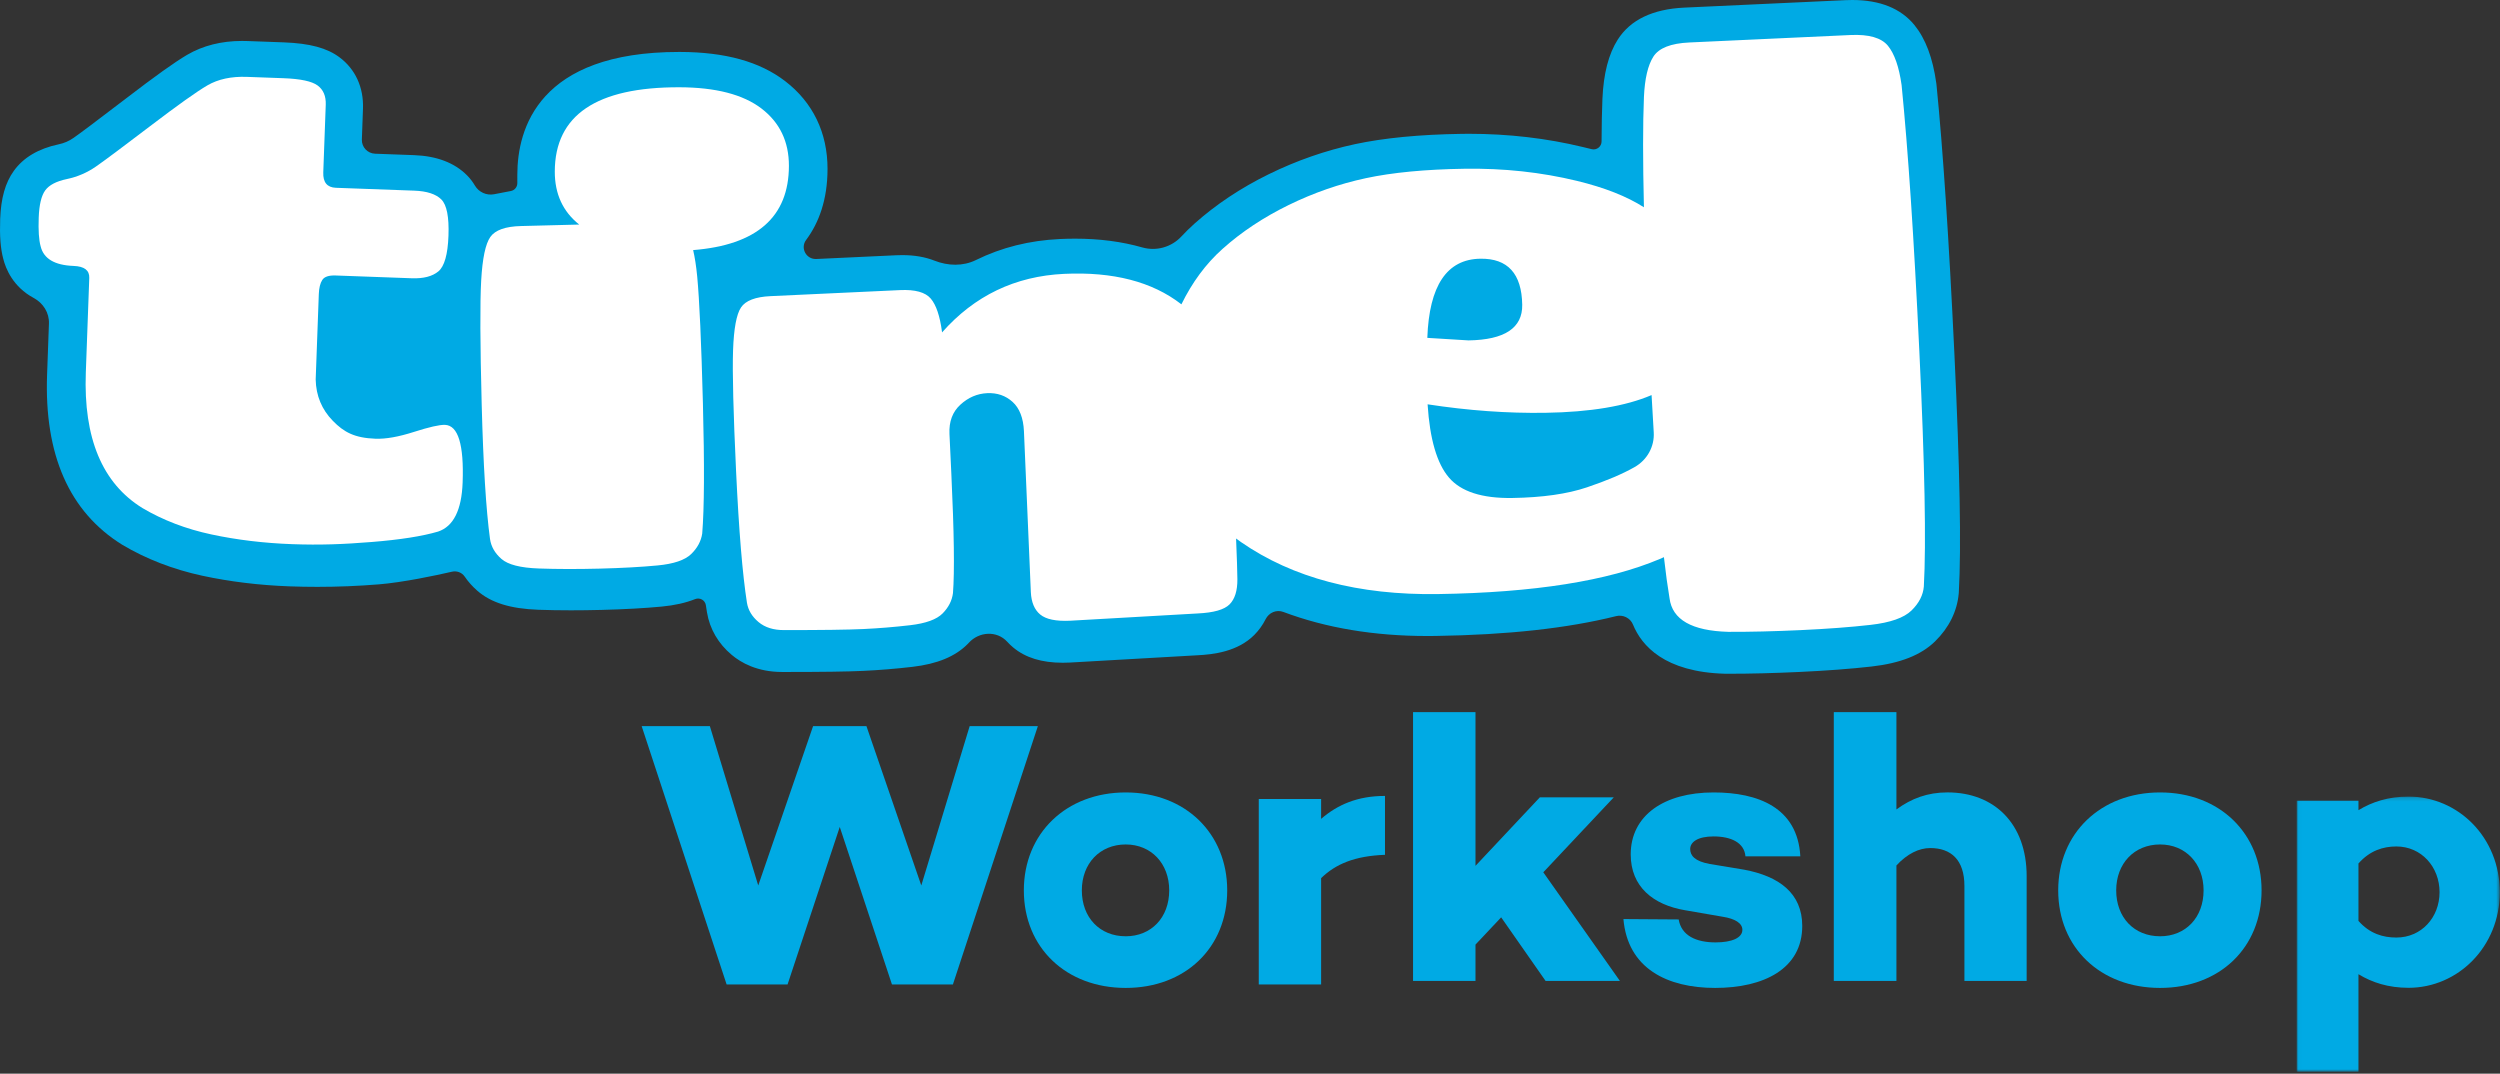 <?xml version="1.0" encoding="UTF-8"?>
<svg width="645px" height="277px" viewBox="0 0 645 277" version="1.1" xmlns="http://www.w3.org/2000/svg" xmlns:xlink="http://www.w3.org/1999/xlink">
    <rect x="0" y="0" width="645" height="277" fill="#333333" stroke="none"/>
    <!-- Generator: Sketch 58 (84663) - https://sketch.com -->
    <title>Group 26</title>
    <desc>Created with Sketch.</desc>
    <defs>
        <polygon id="path-1" points="0.015 0.168 52.417 0.168 52.417 71.151 0.015 71.151"></polygon>
    </defs>
    <g id="Page-1" stroke="none" stroke-width="1" fill="none" fill-rule="evenodd">
        <g id="ws_header" transform="translate(-100, -200)">
            <g id="Group-26" transform="translate(100, 200)">
                <path d="M249.928,165.869 C252.557,162.935 257.195,162.644 259.848,165.558 C260.375,166.136 260.906,166.632 261.414,167.055 C264.592,169.699 268.777,170.986 274.208,170.986 C274.766,170.986 275.349,170.972 276.056,170.938 L308.817,169.067 C313.121,168.867 319.34,168.105 323.61,163.813 C324.794,162.622 325.766,161.27 326.523,159.761 C327.386,158.042 329.315,157.209 331.119,157.886 C342.1,162.012 354.535,164.092 368.293,164.092 C369.016,164.092 369.736,164.086 370.466,164.074 C389.009,163.791 404.381,162.104 416.945,158.964 C418.72,158.52 420.61,159.423 421.3,161.114 C423.529,166.583 429.439,173.399 445.047,173.823 L446.209,173.826 C451.589,173.826 457.63,173.673 464.169,173.369 C471.231,173.041 477.52,172.568 482.866,171.961 C490.291,171.118 495.648,168.997 499.243,165.479 C502.858,161.942 504.974,157.645 505.359,153.057 L505.378,152.784 C506.03,141.193 505.654,121.034 504.229,91.154 C502.836,61.868 501.283,38.557 499.614,21.865 L499.567,21.481 C498.653,14.924 496.808,10.015 493.918,6.457 C490.419,2.174 485.023,0 477.88,0 C477.303,0 476.706,0.014 476.091,0.043 L434.567,1.965 C426.417,2.342 420.641,5.109 417.39,10.201 C415.012,13.939 413.717,18.937 413.425,25.507 C413.294,28.652 413.22,32.321 413.204,36.494 C413.199,37.818 411.96,38.802 410.67,38.489 L408.426,37.943 C399.066,35.672 389.177,34.52 379.035,34.52 C378.337,34.52 377.637,34.526 376.931,34.538 C366.23,34.704 357.034,35.595 349.591,37.191 C341.991,38.824 334.518,41.427 327.382,44.926 C320.145,48.472 313.673,52.781 308.142,57.728 C306.979,58.769 305.86,59.867 304.785,61.022 C302.227,63.772 298.324,64.87 294.709,63.836 C289.447,62.332 283.659,61.575 277.376,61.575 C276.1,61.575 274.8,61.604 273.478,61.668 C265.608,62.033 258.374,63.845 251.82,67.078 C248.449,68.741 244.57,68.618 241.072,67.238 C238.682,66.295 235.91,65.82 232.772,65.82 C232.264,65.82 231.74,65.833 231.193,65.858 L210.605,66.821 C208.001,66.942 206.416,64.001 207.972,61.914 C211.297,57.457 213.487,51.52 213.503,43.603 C213.518,34.265 209.734,26.421 202.544,20.912 C195.977,15.892 187.12,13.437 175.462,13.403 L175.177,13.403 C138.938,13.403 133.492,33.217 133.471,45.028 L133.469,47.275 C133.468,48.254 132.771,49.095 131.806,49.281 L127.48,50.112 C125.519,50.488 123.544,49.591 122.527,47.876 C121.973,46.94 121.308,46.057 120.509,45.251 C117.29,42.002 112.69,40.242 106.831,40.026 L96.767,39.656 C94.815,39.584 93.29,37.948 93.361,36.002 L93.65,28.038 C93.848,22.563 91.701,17.861 87.618,14.806 C84.381,12.377 79.945,11.182 73.229,10.931 L63.828,10.588 C63.37,10.572 62.916,10.563 62.469,10.563 C57.112,10.563 52.336,11.77 48.262,14.16 C45.085,16.029 40.094,19.591 32.558,25.371 C24.002,31.932 20.441,34.547 18.969,35.579 C17.802,36.395 16.55,36.937 15.141,37.234 C9.941,38.332 6.048,40.636 3.574,44.075 C1.363,47.143 0.244,51.101 0.045,56.532 C-0.112,60.868 0.136,64.119 0.832,66.741 C1.472,69.313 3.338,73.994 8.672,76.862 C11.133,78.185 12.729,80.681 12.627,83.467 L12.148,96.647 C11.396,117.325 17.863,132.06 31.527,140.543 C37.726,144.23 44.701,146.925 52.256,148.551 C59.332,150.073 66.885,150.992 74.706,151.279 C77.088,151.367 79.473,151.41 81.858,151.41 L81.86,151.41 C87.121,151.41 92.467,151.192 97.742,150.765 C103.869,150.27 112.544,148.452 116.581,147.504 C117.839,147.209 119.155,147.684 119.883,148.749 C120.788,150.075 121.88,151.306 123.153,152.415 C126.684,155.503 131.693,157.063 138.913,157.32 C141.55,157.415 144.347,157.463 147.304,157.463 C149.818,157.463 152.449,157.429 155.196,157.358 C161.114,157.206 166.341,156.915 170.739,156.496 C174.05,156.182 176.901,155.54 179.343,154.571 C180.568,154.085 181.913,154.844 182.115,156.143 L182.408,158.022 C183.11,162.271 185.319,166.057 188.78,168.956 C191.171,170.97 195.357,173.371 201.795,173.371 L202.8,173.371 C212.11,173.371 218.611,173.28 222.678,173.089 C226.855,172.893 231.14,172.543 235.419,172.045 C241.834,171.298 246.505,169.356 249.687,166.125 C249.768,166.044 249.848,165.959 249.928,165.869" id="Fill-1" fill="#00AAE4"></path>
                <path d="M421.663,120.543 C418.578,122.294 414.5,124.022 409.434,125.732 C404.369,127.444 397.941,128.36 390.161,128.48 C382.379,128.6 376.936,126.845 373.832,123.216 C370.727,119.59 368.893,113.291 368.319,104.315 C378.818,105.926 388.95,106.654 398.713,106.503 C410.298,106.325 419.406,104.789 426.106,101.931 C426.287,105.266 426.473,108.465 426.662,111.535 C426.89,115.225 424.952,118.685 421.723,120.509 C421.702,120.52 421.683,120.531 421.663,120.543 M381.923,66.748 C388.997,66.639 392.602,70.601 392.734,78.628 C392.832,84.616 388.212,87.679 378.875,87.823 C378.59,87.827 375.048,87.612 368.248,87.17 C368.732,73.688 373.288,66.88 381.923,66.748 M495.197,90.72 C493.801,61.446 492.271,38.522 490.612,21.953 C489.957,17.27 488.78,13.889 487.093,11.816 C485.399,9.745 482.175,8.818 477.411,9.038 L435.836,10.959 C431.072,11.178 427.984,12.396 426.57,14.611 C425.155,16.827 424.346,20.3 424.136,25.023 C423.846,31.952 423.846,41.455 424.132,53.48 C419.759,50.678 414.013,48.403 406.853,46.666 C397.614,44.427 387.936,43.382 377.822,43.538 C367.705,43.693 359.227,44.506 352.388,45.97 C345.546,47.439 338.897,49.75 332.44,52.912 C325.983,56.073 320.311,59.834 315.43,64.198 C311.063,68.098 307.553,72.906 304.802,78.521 C304.777,78.501 304.756,78.479 304.732,78.461 C297.242,72.667 287.179,70.066 274.552,70.655 C261.917,71.244 251.414,76.283 243.041,85.77 L243.033,85.601 C242.497,81.532 241.532,78.676 240.138,77.036 C238.742,75.394 236.1,74.666 232.216,74.847 L198.78,76.405 C194.891,76.586 192.36,77.557 191.184,79.319 C190.006,81.079 189.321,84.779 189.128,90.418 C188.936,96.056 189.198,106.48 189.913,121.686 C190.631,136.893 191.563,148.166 192.711,155.504 C193.029,157.423 194.023,159.084 195.694,160.482 C197.362,161.885 199.572,162.579 202.322,162.562 C211.945,162.569 218.756,162.478 222.759,162.291 C226.757,162.105 230.781,161.773 234.826,161.302 C238.869,160.832 241.657,159.819 243.189,158.268 C244.722,156.72 245.614,154.972 245.866,153.027 C246.296,147.546 246.157,137.318 245.451,122.338 L244.963,111.955 C244.812,108.779 245.75,106.261 247.786,104.401 C249.816,102.544 252.119,101.555 254.691,101.436 C257.264,101.316 259.447,102.066 261.242,103.689 C263.036,105.311 264.015,107.824 264.176,111.229 L265.958,152.771 C266.081,155.383 266.886,157.308 268.377,158.545 C269.868,159.783 272.44,160.317 276.101,160.146 L309.007,158.271 C313.122,158.078 315.862,157.299 317.23,155.925 C318.597,154.556 319.269,152.392 319.246,149.435 C319.227,147.34 319.115,143.819 318.908,138.931 C319.333,139.242 319.746,139.559 320.185,139.862 C333.571,149.118 350.521,153.585 371.04,153.269 C395.8,152.89 414.854,149.873 428.21,144.225 C428.597,144.067 428.927,143.907 429.292,143.748 C429.758,147.853 430.24,151.39 430.74,154.353 C431.438,159.869 436.493,162.757 445.909,163.016 C451.407,163.038 457.621,162.891 464.55,162.571 C471.479,162.251 477.498,161.797 482.607,161.217 C487.713,160.637 491.235,159.396 493.172,157.504 C495.105,155.612 496.163,153.551 496.35,151.323 C496.976,140.197 496.592,119.995 495.197,90.72" id="Fill-3" fill="#FFFFFF"></path>
                <path d="M114.8,109.615 C113.414,109.564 110.742,110.174 106.791,111.436 C102.834,112.705 99.539,113.288 96.896,113.192 C91.481,112.995 88.731,111.507 85.878,108.581 C83.02,105.657 81.544,102.106 81.446,97.933 L82.253,75.885 C82.31,74.295 82.607,73.078 83.143,72.239 C83.675,71.401 84.824,71.013 86.589,71.076 L106.228,71.792 C109.248,71.903 111.539,71.313 113.1,70.02 C114.659,68.727 115.529,65.664 115.706,60.823 C115.883,55.986 115.27,52.869 113.873,51.467 C112.475,50.067 110.138,49.307 106.867,49.187 L86.662,48.451 C84.395,48.367 83.31,47.038 83.405,44.467 L84.043,27.014 C84.124,24.808 83.43,23.159 81.955,22.062 C80.485,20.967 77.543,20.338 73.137,20.177 L63.695,19.833 C59.666,19.686 56.268,20.421 53.497,22.035 C50.726,23.654 45.809,27.155 38.744,32.536 C31.673,37.922 27.009,41.398 24.748,42.972 C22.482,44.545 19.986,45.621 17.254,46.195 C14.521,46.769 12.662,47.747 11.666,49.119 C10.668,50.494 10.11,52.831 9.99,56.14 C9.869,59.447 10.031,61.907 10.476,63.515 C11.238,66.734 14.078,68.431 18.985,68.61 C21.755,68.712 23.107,69.744 23.033,71.702 L22.14,96.138 C21.521,113.041 26.386,124.688 36.743,131.074 C42.046,134.21 47.982,136.482 54.551,137.886 C61.117,139.291 68.049,140.126 75.352,140.392 C82.652,140.659 88.584,140.425 95.919,139.833 C103.251,139.244 108.953,138.348 113.035,137.145 C116.99,135.817 119.1,131.604 119.359,124.497 C119.72,114.7 118.199,109.739 114.8,109.615" id="Fill-5" fill="#FFFFFF"></path>
                <path d="M179.881,71.364 C179.619,68.63 179.266,66.364 178.831,64.524 C195.263,63.212 203.517,55.985 203.541,42.803 C203.552,36.545 201.185,31.606 196.445,27.985 C191.698,24.368 184.652,22.543 175.293,22.516 C153.879,22.456 143.161,29.706 143.136,44.263 C143.126,50.051 145.238,54.599 149.435,57.935 L134.386,58.32 C130.381,58.422 127.755,59.362 126.507,61.136 C125.254,62.912 124.468,66.652 124.147,72.353 C123.824,78.057 123.87,88.719 124.276,104.338 C124.685,119.959 125.399,131.533 126.424,139.061 C126.709,141.031 127.696,142.748 129.384,144.214 C131.071,145.683 134.274,146.503 138.992,146.67 C143.707,146.839 148.951,146.852 154.722,146.704 C160.488,146.557 165.46,146.283 169.633,145.886 C173.803,145.491 176.694,144.515 178.304,142.963 C179.914,141.412 180.87,139.645 181.172,137.661 C181.707,131.139 181.768,119.951 181.354,104.099 C180.941,88.245 180.447,77.335 179.881,71.364" id="Fill-7" fill="#FFFFFF"></path>
                <polygon id="Fill-9" fill="#00AAE4" points="267.77 187.336 245.851 253.984 230.124 253.984 216.658 213.352 203.193 253.984 187.466 253.984 165.547 187.336 183.141 187.336 195.624 228.455 209.778 187.336 223.539 187.336 237.693 228.455 250.176 187.336"></polygon>
                <path d="M301.657,229.715 C301.657,222.806 297.03,217.871 290.435,217.871 C283.741,217.871 279.114,222.806 279.114,229.715 C279.114,236.724 283.741,241.559 290.435,241.559 C297.03,241.559 301.657,236.724 301.657,229.715 M316.62,229.715 C316.62,244.521 305.792,254.884 290.435,254.884 C275.078,254.884 264.151,244.521 264.151,229.715 C264.151,215.009 275.078,204.448 290.435,204.448 C305.792,204.448 316.62,215.009 316.62,229.715" id="Fill-11" fill="#00AAE4"></path>
                <path d="M357.328,220.541 C349.532,220.837 344.598,222.909 340.848,226.559 L340.848,253.984 L324.762,253.984 L324.762,206.138 L340.848,206.138 L340.848,211.268 C345.091,207.617 350.223,205.349 357.328,205.349 L357.328,220.541 Z" id="Fill-13" fill="#00AAE4"></path>
                <polygon id="Fill-15" fill="#00AAE4" points="387.298 236.673 380.676 243.706 380.676 253.083 364.565 253.083 364.565 183.733 380.676 183.733 380.676 223.389 397.281 205.71 416.357 205.71 398.17 225.05 417.938 253.083 398.764 253.083"></polygon>
                <path d="M442.604,243.139 C446.861,243.139 449.534,241.955 449.534,239.882 C449.534,238.204 447.653,237.019 444.485,236.526 L434.782,234.848 C426.565,233.466 420.724,228.827 420.724,220.437 C420.724,210.37 429.337,204.448 442.109,204.448 C453.494,204.448 463.791,208.297 464.484,220.931 L450.326,220.931 C450.029,217.378 446.564,215.798 442.109,215.798 C437.951,215.798 436.07,217.279 436.07,219.056 C436.07,220.734 437.258,222.214 441.119,222.905 L450.029,224.385 C458.939,226.063 464.979,230.407 464.979,238.894 C464.979,249.949 455.079,254.884 442.505,254.884 C430.129,254.884 419.932,249.851 418.843,237.118 L433.099,237.217 C433.792,241.362 437.555,243.139 442.604,243.139" id="Fill-17" fill="#00AAE4"></path>
                <path d="M522.875,226.027 L522.875,253.083 L506.819,253.083 L506.819,228.566 C506.819,221.826 503.35,218.798 497.998,218.798 C495.124,218.798 492.051,220.264 489.276,223.292 L489.276,253.083 L473.121,253.083 L473.121,183.733 L489.276,183.733 L489.276,208.836 C493.141,206.003 497.304,204.44 502.458,204.44 C514.549,204.44 522.875,212.547 522.875,226.027" id="Fill-19" fill="#00AAE4"></path>
                <path d="M568.523,229.715 C568.523,222.806 563.896,217.871 557.301,217.871 C550.606,217.871 545.979,222.806 545.979,229.715 C545.979,236.724 550.606,241.559 557.301,241.559 C563.896,241.559 568.523,236.724 568.523,229.715 M583.485,229.715 C583.485,244.521 572.657,254.884 557.301,254.884 C541.944,254.884 531.017,244.521 531.017,229.715 C531.017,215.009 541.944,204.448 557.301,204.448 C572.657,204.448 583.485,215.009 583.485,229.715" id="Fill-21" fill="#00AAE4"></path>
                <g id="Group-25" transform="translate(592.532, 205.349)">
                    <mask id="mask-2" fill="white">
                        <use xlink:href="#path-1"></use>
                    </mask>
                    <g id="Clip-24"></g>
                    <path d="M36.873,24.837 C36.873,18.304 32.18,13.038 25.728,13.038 C22.306,13.038 18.884,14.111 15.951,17.426 L15.951,32.247 C18.884,35.562 22.306,36.537 25.728,36.537 C32.18,36.537 36.873,31.37 36.873,24.837 M52.418,24.837 C52.418,38.877 41.663,49.505 28.856,49.505 C23.674,49.505 19.47,48.14 15.951,45.995 L15.951,71.151 L0.015,71.151 L0.015,1.24 L15.951,1.24 L15.951,3.678 C19.47,1.533 23.674,0.168 28.856,0.168 C41.663,0.168 52.418,10.698 52.418,24.837" id="Fill-23" fill="#00AAE4" mask="url(#mask-2)"></path>
                </g>
            </g>
        </g>
    </g>
</svg>